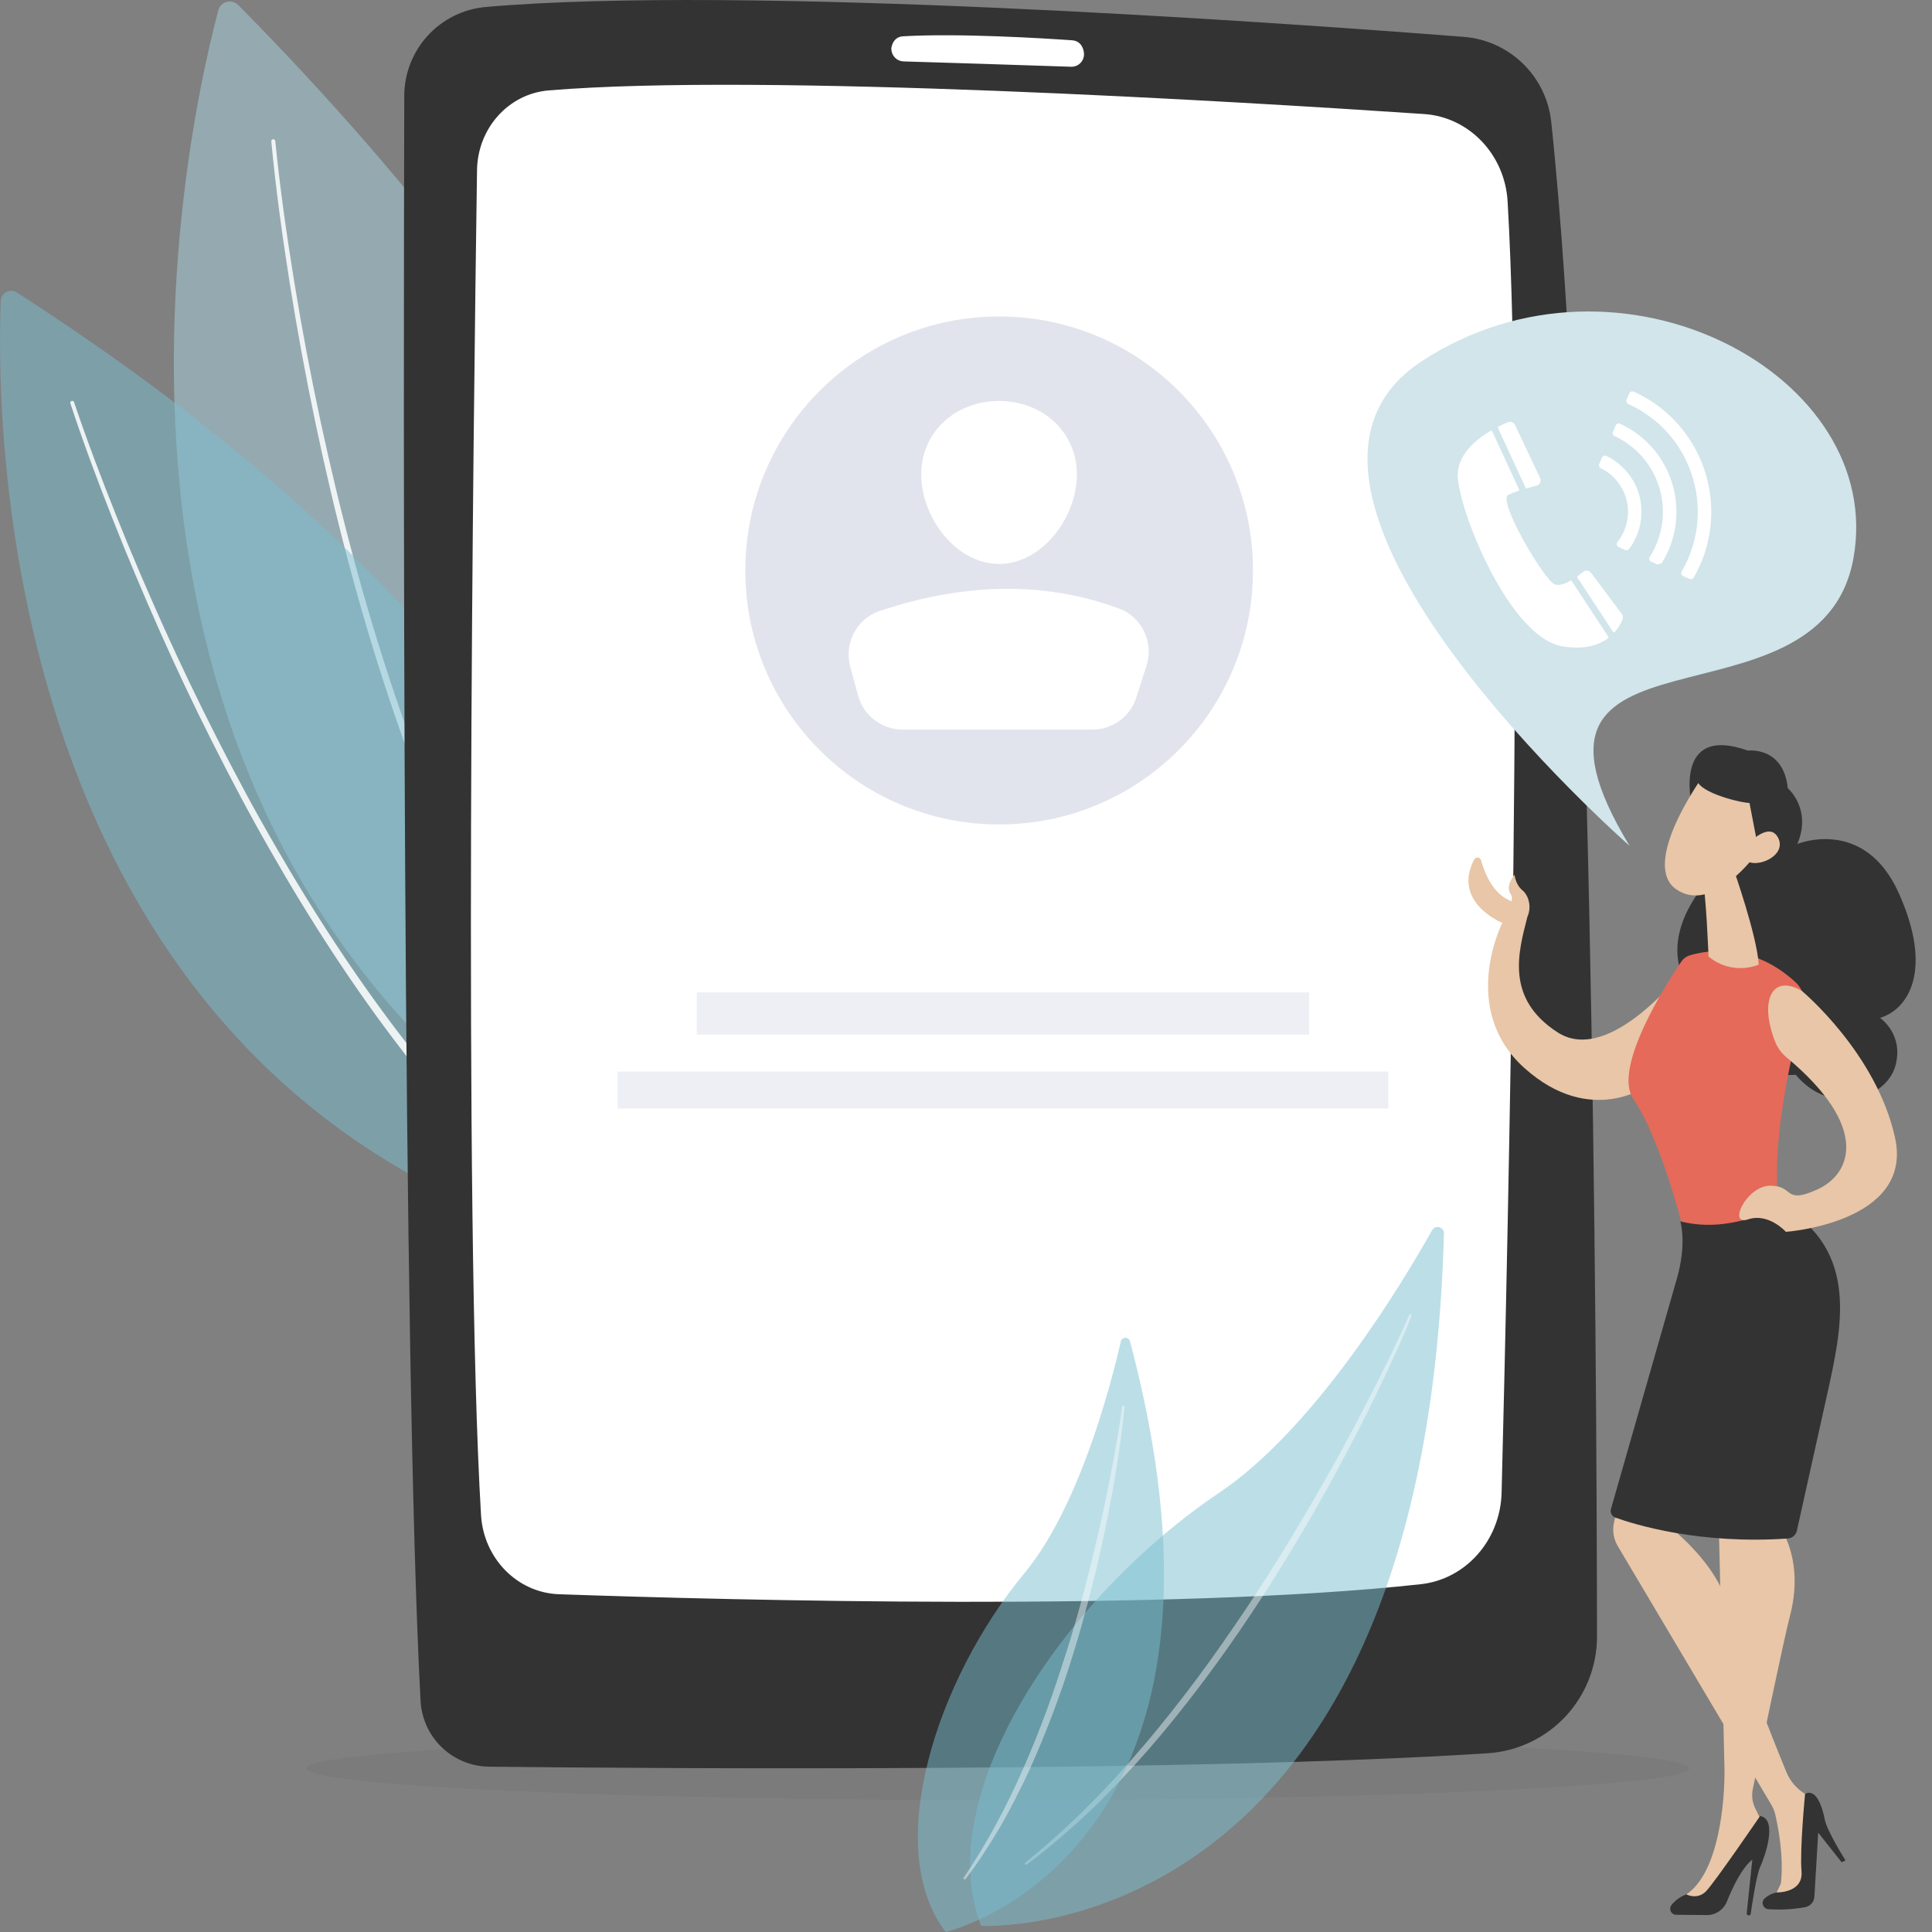 <svg width="366" height="366" viewBox="0 0 366 366" fill="none" xmlns="http://www.w3.org/2000/svg">
<rect x="0" y="0" width="366" height="366" fill="#808080" stroke="none"/>
<g clip-path="url(#clip0)">
<ellipse cx="189" cy="335" rx="131" ry="6" fill="black" fill-opacity="0.04"/>
<path d="M41.369 1.922C34.593 27.398 1.31 177.364 138.47 236.331C138.47 236.331 186.17 143.687 45.157 0.977C43.923 -0.274 41.812 0.263 41.369 1.922Z" fill="#A8D4E0" fill-opacity="0.5"/>
<path opacity="0.86" d="M52.147 26.708C53.033 35.617 54.295 44.502 55.733 53.348C57.17 62.193 58.837 71.004 60.715 79.77C64.484 97.291 69.075 114.645 74.803 131.621C80.53 148.596 87.37 165.205 95.929 180.917C98.057 184.847 100.312 188.705 102.694 192.491C103.865 194.393 105.109 196.248 106.338 198.113C107.609 199.947 108.865 201.794 110.198 203.584C115.43 210.813 121.307 217.55 127.757 223.714C127.845 223.793 127.916 223.889 127.966 223.995C128.017 224.102 128.045 224.218 128.05 224.336C128.055 224.454 128.036 224.572 127.995 224.682C127.953 224.793 127.89 224.894 127.808 224.979C127.727 225.065 127.629 225.133 127.521 225.181C127.413 225.228 127.296 225.252 127.178 225.254C127.06 225.255 126.943 225.232 126.834 225.187C126.725 225.142 126.626 225.076 126.543 224.992C120.046 218.725 114.131 211.882 108.87 204.545C107.533 202.732 106.277 200.862 105.003 199.006C103.772 197.119 102.527 195.244 101.356 193.322C98.984 189.495 96.731 185.599 94.599 181.635C86.067 165.784 79.283 149.06 73.608 132.018C67.933 114.975 63.424 97.548 59.731 79.975C57.889 71.186 56.267 62.356 54.862 53.485C53.465 44.615 52.244 35.723 51.397 26.771C51.392 26.675 51.424 26.58 51.487 26.507C51.55 26.434 51.638 26.388 51.734 26.379C51.83 26.369 51.926 26.398 52.002 26.458C52.077 26.518 52.127 26.605 52.139 26.7L52.147 26.708Z" fill="white"/>
<path d="M0.148 56.987C-0.813 80.375 -0.854 216.68 126.953 239.687C126.953 239.687 150.062 149.963 3.192 55.405C2.899 55.217 2.562 55.11 2.214 55.094C1.867 55.078 1.521 55.154 1.212 55.315C0.904 55.475 0.643 55.714 0.456 56.008C0.269 56.302 0.163 56.639 0.148 56.987Z" fill="#7ABED1" fill-opacity="0.5"/>
<path opacity="0.86" d="M14.037 76.199C16.488 83.485 19.233 90.687 22.083 97.834C24.933 104.982 27.974 112.06 31.141 119.074C34.308 126.088 37.643 133.027 41.132 139.883C44.621 146.74 48.248 153.53 52.114 160.18C59.799 173.501 68.228 186.408 77.704 198.501L78.583 199.64L79.5 200.755L81.333 202.982L83.159 205.209C83.767 205.952 84.418 206.65 85.045 207.383C86.319 208.824 87.561 210.281 88.859 211.693L92.81 215.874C98.177 221.353 103.84 226.53 109.874 231.242L109.883 231.25C110.057 231.397 110.168 231.606 110.192 231.833C110.215 232.06 110.15 232.287 110.01 232.467C109.869 232.647 109.665 232.765 109.439 232.797C109.213 232.829 108.984 232.772 108.799 232.639C102.714 227.834 97.017 222.57 91.638 217.014L87.678 212.776C86.378 211.346 85.134 209.865 83.861 208.412C83.232 207.679 82.58 206.971 81.973 206.214L80.14 203.964L78.315 201.714L77.399 200.588L76.52 199.435C67.055 187.219 58.665 174.215 51.029 160.81C47.189 154.118 43.601 147.285 40.131 140.398C36.66 133.511 33.36 126.53 30.23 119.478C27.1 112.427 24.103 105.33 21.273 98.153C18.442 90.975 15.751 83.755 13.328 76.423C13.296 76.329 13.304 76.227 13.348 76.138C13.392 76.049 13.47 75.982 13.564 75.951C13.658 75.919 13.76 75.927 13.849 75.971C13.937 76.016 14.005 76.093 14.036 76.187L14.037 76.199Z" fill="white"/>
<path d="M92.031 1.322C87.82 1.693 83.899 3.627 81.04 6.744C78.181 9.861 76.592 13.936 76.584 18.167C76.432 71.791 76.18 256.76 79.674 322.224C79.851 325.565 81.293 328.712 83.707 331.026C86.12 333.341 89.324 334.648 92.666 334.683C126.994 335.052 225.737 335.731 281.792 332.144C287.415 331.79 292.692 329.303 296.547 325.191C300.402 321.079 302.545 315.651 302.539 310.012C302.471 253.731 301.573 95.448 293.869 23.098C293.423 18.897 291.521 14.986 288.494 12.043C285.466 9.1 281.505 7.31 277.297 6.984C239.862 4.071 140.441 -2.891 92.031 1.322Z" fill="#333333"/>
<path d="M90.369 32.22C89.695 78.091 87.776 230.69 91.126 287.008C91.615 295.24 98.005 301.739 105.895 302.014C138.382 303.148 221.688 305.339 269.157 300.112C277.704 299.172 284.237 291.757 284.465 282.781C285.652 235.968 288.859 93.843 285.603 38.152C285.08 29.267 278.301 22.179 269.798 21.605C234.624 19.234 144.298 13.763 103.933 17.128C96.352 17.759 90.486 24.278 90.369 32.22Z" fill="white"/>
<path d="M168.86 9.304C168.872 9.914 169.118 10.495 169.547 10.929C169.975 11.362 170.554 11.615 171.163 11.634C177.414 11.824 195.023 12.363 202.893 12.646C203.255 12.659 203.615 12.59 203.947 12.442C204.278 12.295 204.571 12.074 204.803 11.796C205.036 11.518 205.202 11.19 205.289 10.838C205.376 10.486 205.381 10.119 205.304 9.764C205.277 9.716 205.075 7.769 203.088 7.63C197.764 7.259 181.701 6.261 171.087 6.874C168.907 6.994 168.789 9.473 168.86 9.304Z" fill="white"/>
<path d="M189.28 156.191C215.837 156.191 237.367 134.647 237.367 108.071C237.367 81.495 215.837 59.951 189.28 59.951C162.722 59.951 141.193 81.495 141.193 108.071C141.193 134.647 162.722 156.191 189.28 156.191Z" fill="#C6CADC" fill-opacity="0.5"/>
<path d="M204.003 89.889C204.003 98.038 197.402 106.834 189.261 106.834C181.119 106.834 174.518 98.038 174.518 89.889C174.518 81.741 181.118 75.961 189.261 75.961C197.404 75.961 204.003 81.747 204.003 89.889Z" fill="white"/>
<path d="M170.972 138.209H206.961C208.807 138.209 210.606 137.622 212.097 136.533C213.589 135.443 214.695 133.908 215.258 132.148L217.196 126.09C218.613 121.656 216.308 116.855 211.938 115.255C197.29 109.896 182.147 110.584 166.632 115.75C162.286 117.191 159.873 121.85 161.072 126.272L162.563 131.775C163.065 133.622 164.16 135.253 165.679 136.416C167.199 137.579 169.059 138.209 170.972 138.209Z" fill="white"/>
<path d="M308.703 160.229C308.703 160.229 231.872 92.904 269.378 68.407C306.885 43.911 357.402 71.159 351.112 105.789C344.822 140.42 281.284 114.965 308.703 160.229Z" fill="#D1E5EB"/>
<path d="M307.239 116.311L301.416 108.522C301.331 108.408 301.225 108.313 301.102 108.241C300.979 108.17 300.843 108.124 300.703 108.107C300.562 108.09 300.419 108.102 300.283 108.141C300.147 108.181 300.02 108.248 299.911 108.338C299.62 108.577 299.267 108.855 298.878 109.135C298.833 109.167 298.803 109.215 298.793 109.269C298.783 109.323 298.794 109.379 298.824 109.424L305.577 119.694C305.595 119.721 305.619 119.744 305.647 119.76C305.676 119.777 305.707 119.787 305.74 119.789C305.773 119.791 305.806 119.786 305.836 119.773C305.866 119.76 305.893 119.741 305.914 119.716C306.535 119.008 307.031 118.199 307.382 117.325C307.447 117.158 307.468 116.977 307.443 116.8C307.418 116.622 307.348 116.454 307.239 116.311Z" fill="white"/>
<path d="M289.072 92.531C289.075 92.536 289.079 92.54 289.085 92.543C289.09 92.545 289.097 92.546 289.102 92.544C289.822 92.337 290.51 92.151 291.066 92.02C291.217 91.983 291.357 91.912 291.477 91.813C291.598 91.715 291.694 91.591 291.761 91.45C291.827 91.31 291.861 91.156 291.861 91.001C291.86 90.845 291.825 90.692 291.759 90.552L287.012 80.513C286.897 80.269 286.694 80.079 286.443 79.981C286.193 79.884 285.915 79.886 285.666 79.989C285.189 80.184 284.561 80.46 283.854 80.817C283.811 80.839 283.778 80.876 283.762 80.922C283.746 80.968 283.749 81.018 283.769 81.062L289.072 92.531Z" fill="white"/>
<path d="M297.668 109.954C297.667 109.952 297.665 109.949 297.662 109.947C297.659 109.945 297.657 109.944 297.653 109.943C297.65 109.942 297.647 109.942 297.644 109.942C297.64 109.943 297.637 109.944 297.634 109.945C296.478 110.617 295.245 111.069 294.414 110.645C292.412 109.624 283.548 94.746 285.765 93.714C286.386 93.436 287.022 93.192 287.671 92.986C287.695 92.977 287.718 92.963 287.737 92.946C287.756 92.928 287.772 92.906 287.782 92.882C287.793 92.858 287.799 92.832 287.799 92.806C287.799 92.78 287.793 92.754 287.782 92.73L282.67 81.684C282.659 81.66 282.643 81.639 282.624 81.622C282.604 81.605 282.581 81.592 282.556 81.585C282.531 81.577 282.505 81.574 282.48 81.577C282.454 81.58 282.429 81.588 282.407 81.602C279.353 83.403 275.806 86.433 276.182 90.672C276.836 97.995 286.189 120.803 295.985 122.44C300.164 123.139 302.885 122.206 304.625 120.906C304.669 120.874 304.698 120.826 304.708 120.773C304.717 120.72 304.706 120.665 304.676 120.619L297.668 109.954Z" fill="white"/>
<path d="M304.209 89.235C306.251 90.554 307.687 92.629 308.203 95.006C308.718 97.383 308.271 99.867 306.958 101.915C306.788 102.177 306.606 102.429 306.415 102.669C306.354 102.743 306.311 102.83 306.289 102.924C306.267 103.017 306.266 103.114 306.288 103.208C306.309 103.301 306.352 103.388 306.413 103.463C306.473 103.537 306.55 103.596 306.638 103.636L307.868 104.191C307.999 104.249 308.145 104.261 308.283 104.225C308.421 104.188 308.542 104.106 308.627 103.991C308.795 103.768 308.957 103.538 309.11 103.299C310.789 100.68 311.36 97.502 310.7 94.461C310.04 91.421 308.201 88.767 305.588 87.081C305.18 86.819 304.757 86.584 304.32 86.375C304.244 86.338 304.161 86.317 304.077 86.313C303.992 86.309 303.907 86.323 303.828 86.352C303.749 86.382 303.676 86.428 303.615 86.486C303.554 86.545 303.505 86.615 303.472 86.693L302.956 87.904C302.893 88.051 302.89 88.217 302.946 88.367C303.002 88.517 303.114 88.639 303.259 88.708C303.586 88.864 303.903 89.04 304.209 89.235Z" fill="white"/>
<path d="M307.783 83.671C311.3 85.94 313.774 89.511 314.663 93.602C315.551 97.693 314.782 101.97 312.524 105.494C312.474 105.569 312.442 105.653 312.429 105.742C312.415 105.831 312.421 105.921 312.446 106.007C312.471 106.093 312.514 106.173 312.573 106.24C312.631 106.308 312.704 106.362 312.785 106.399L313.992 106.943L314.786 106.708C320.118 98.216 317.624 86.949 309.172 81.513C308.445 81.046 307.686 80.631 306.9 80.272C306.824 80.239 306.743 80.221 306.66 80.219C306.578 80.217 306.495 80.232 306.419 80.263C306.342 80.293 306.272 80.339 306.213 80.396C306.154 80.454 306.107 80.523 306.075 80.6L305.56 81.807C305.497 81.955 305.493 82.122 305.55 82.273C305.607 82.424 305.721 82.546 305.867 82.614C306.529 82.922 307.17 83.275 307.783 83.671Z" fill="white"/>
<path d="M311.359 78.107C321.473 84.614 324.594 97.959 318.58 108.251C318.535 108.326 318.506 108.411 318.496 108.498C318.486 108.586 318.494 108.674 318.52 108.758C318.546 108.842 318.59 108.92 318.648 108.986C318.706 109.052 318.778 109.105 318.858 109.142L320.056 109.681C320.196 109.745 320.356 109.754 320.503 109.708C320.65 109.661 320.775 109.562 320.853 109.429C327.465 97.976 323.976 83.181 312.736 75.953C311.696 75.286 310.608 74.697 309.481 74.191C309.405 74.158 309.323 74.14 309.241 74.139C309.158 74.137 309.076 74.152 308.999 74.183C308.922 74.213 308.852 74.259 308.793 74.317C308.734 74.375 308.687 74.444 308.654 74.52L308.141 75.728C308.077 75.879 308.075 76.049 308.136 76.201C308.196 76.354 308.315 76.476 308.465 76.541C309.467 76.991 310.435 77.514 311.359 78.107Z" fill="white"/>
<path d="M279.276 162.819C279.342 162.695 279.442 162.594 279.565 162.529C279.688 162.463 279.828 162.436 279.967 162.451C280.105 162.466 280.236 162.522 280.343 162.612C280.45 162.702 280.527 162.822 280.564 162.956C281.189 165.205 282.701 169.132 285.872 170.526C286.033 170.596 286.183 170.667 286.33 170.738C286.415 170.496 286.441 170.238 286.406 169.984C286.372 169.73 286.277 169.488 286.131 169.278C285.145 167.771 286.925 165.71 286.925 165.71C286.925 165.71 287.043 167.524 288.42 168.667C289.608 169.65 290.177 171.839 289.367 173.636C287.649 180.309 285.08 189.134 295.093 195.582C305.106 202.03 319.208 183.414 319.208 183.414L312.21 205.619C312.21 205.619 301.406 213.595 288.839 202.378C276.273 191.16 284.603 174.836 284.603 174.836C284.603 174.836 275.018 170.967 279.276 162.819Z" fill="#E8C6A7"/>
<path d="M320.492 152.499C320.492 152.499 316.837 137.12 331.12 142.195C331.12 142.195 337.85 141.331 338.681 149.319C338.681 149.319 343.292 153.234 340.494 159.882C340.494 159.882 353.169 154.624 359.719 169.219C366.268 183.814 361.515 191.213 356.158 192.829C356.158 192.829 360.766 195.924 359.038 202C357.31 208.075 346.939 211.664 340.187 203.61C340.187 203.61 322.474 205.182 321.88 189.57C321.88 189.57 313.153 182.289 321.106 170.019C329.059 157.749 320.492 152.499 320.492 152.499Z" fill="#333333"/>
<path d="M320.142 180.974C323.139 180.076 331.86 178.417 340.156 186.083C340.847 186.72 341.35 187.534 341.611 188.438C341.872 189.341 341.88 190.298 341.635 191.206C339.41 199.414 333.528 223.667 338.683 234.161C338.683 234.161 329.599 244.182 319.689 236.105C319.689 236.105 315.238 216.717 309.419 208.202C305.397 202.324 315.834 186.13 318.47 182.219C318.867 181.623 319.458 181.183 320.142 180.974Z" fill="#E56A59"/>
<path d="M328.413 164.672C328.413 164.672 332.843 177.211 333.177 182.742C333.177 182.742 328.281 184.97 323.666 181.211C323.666 181.211 323.183 168.686 322.488 166.443L328.413 164.672Z" fill="#E8C6A7"/>
<path d="M322.26 147.569C322.26 147.569 310.673 163.797 317.6 168.509C324.527 173.221 332.774 161.697 332.774 161.697C332.774 161.697 335.463 152.815 332.651 149.802C329.839 146.789 322.26 147.569 322.26 147.569Z" fill="#E8C6A7"/>
<path d="M327.623 143.693C327.623 143.693 322.3 144.955 321.555 147.361C320.81 149.766 329.103 152.006 331.427 152.116L333.299 161.84C333.299 161.84 338.835 152.692 336.643 147.408C334.45 142.123 327.623 143.693 327.623 143.693Z" fill="#333333"/>
<path d="M330.527 160.497C330.527 160.497 335.037 155.272 336.832 158.679C338.627 162.086 332.774 164.644 330.746 162.971L330.527 160.497Z" fill="#E8C6A7"/>
<path d="M308.12 276.818C308.154 277.699 306.61 284.679 305.764 288.407C305.424 289.904 305.657 291.474 306.419 292.807L335.531 341.84C335.889 342.434 336.152 343.079 336.312 343.753C336.846 346.053 337.953 351.693 337.375 356.823L335.869 359.953L342.383 358.474L343.799 340.969L341.956 339.844C340.363 338.873 339.122 337.418 338.412 335.692C335.779 329.293 329.248 313.005 327.557 305.067C325.642 296.044 315.631 288.717 315.631 288.717L317.389 284.555L308.12 276.818Z" fill="#E8C6A7"/>
<path d="M349.615 352.445C349.615 352.445 346.098 346.865 345.687 344.693C345.276 342.52 344.116 338.685 341.954 339.839C341.954 339.839 340.931 350.391 341.283 354.511C341.636 358.631 336.626 358.502 336.626 358.502C336.626 358.502 335.246 358.697 334.234 359.708C333.536 360.406 334.035 361.618 335.019 361.682C336.658 361.789 339.263 361.813 341.997 361.289C342.461 361.199 342.882 360.957 343.193 360.601C343.505 360.246 343.69 359.797 343.72 359.324L344.441 347.179L348.878 352.786L349.615 352.445Z" fill="#333333"/>
<path d="M325.512 284.628C325.512 284.628 326.539 328.488 326.678 334.716C326.816 340.944 325.696 354.75 319.455 358.877L322.174 360.888C322.174 360.888 325.567 358.006 328.883 352.447C332.607 346.207 333.734 345.068 333.734 345.068L332.498 342.534C331.956 341.427 331.797 340.171 332.046 338.963C333.393 332.432 337.891 310.708 339.115 306.03C340.563 300.507 340.667 293.133 335.627 286.96C330.587 280.787 325.512 284.628 325.512 284.628Z" fill="#E8C6A7"/>
<path d="M331.276 362.865C331.369 362.867 331.46 362.834 331.531 362.773C331.602 362.713 331.648 362.629 331.661 362.536C331.869 361.074 332.733 355.212 333.44 353.695C334.25 351.956 336.897 344.64 333.44 344.018C333.44 344.018 324.842 356.594 323.191 358.285C321.54 359.976 319.457 358.877 319.457 358.877C318.344 359.271 317.365 359.974 316.636 360.904C316.507 361.072 316.427 361.273 316.406 361.484C316.385 361.696 316.423 361.909 316.516 362.099C316.609 362.29 316.754 362.451 316.934 362.563C317.113 362.676 317.321 362.737 317.533 362.738L323.324 362.793C324.147 362.801 324.953 362.559 325.635 362.1C326.318 361.64 326.846 360.985 327.15 360.22C328.168 357.672 329.92 353.932 331.961 352.276L330.9 362.439C330.895 362.493 330.9 362.547 330.917 362.598C330.933 362.649 330.96 362.697 330.996 362.737C331.032 362.777 331.076 362.809 331.125 362.831C331.174 362.853 331.228 362.865 331.281 362.865H331.276Z" fill="#333333"/>
<path d="M318.32 231.374C318.32 231.374 319.629 235.537 317.62 242.393L305.183 285.859C305.089 286.188 305.123 286.54 305.279 286.844C305.435 287.148 305.702 287.382 306.024 287.496C309.744 288.833 321.975 292.606 338.672 291.458C339.08 291.432 339.47 291.274 339.781 291.008C340.093 290.741 340.31 290.381 340.4 289.982C341.499 285.026 345.253 268.12 346.029 264.646C348.973 251.414 352.262 237.135 337.797 228.502C331.126 231.354 324.909 233.044 318.32 231.374Z" fill="#333333"/>
<path d="M341.342 187.716C341.342 187.716 355.495 199.485 359.007 215.568C362.52 231.652 338.323 233.36 338.323 233.36C338.323 233.36 335.038 229.692 331.14 231.002C327.241 232.312 330.838 224.596 335.4 224.617C339.962 224.638 337.848 228.247 344.302 225.322C350.586 222.472 354.474 213.662 338.434 200.3C337.499 199.531 336.771 198.54 336.316 197.418C333.203 189.562 335.675 184.416 341.342 187.716Z" fill="#E8C6A7"/>
<path d="M273.545 233.681C273.579 232.433 271.913 231.967 271.301 233.055C265.38 243.573 248.991 270.666 230.992 282.769C201.683 302.476 176.249 339.886 185.854 364.837C185.854 364.837 269.844 369.679 273.545 233.681Z" fill="#7ABED1" fill-opacity="0.5"/>
<path opacity="0.43" d="M267.394 249.25C267.275 249.614 267.148 249.905 267.026 250.219L266.645 251.147L265.86 252.991C265.336 254.218 264.781 255.435 264.232 256.652C263.128 259.082 261.993 261.499 260.829 263.903C258.505 268.709 256.049 273.452 253.524 278.157C250.999 282.863 248.354 287.503 245.605 292.083C242.856 296.663 240.033 301.199 237.067 305.644C231.152 314.543 224.745 323.127 217.759 331.224C214.224 335.234 210.581 339.154 206.719 342.853C202.831 346.521 198.786 350.029 194.502 353.223C194.479 353.241 194.453 353.254 194.425 353.262C194.398 353.27 194.368 353.272 194.34 353.268C194.311 353.265 194.283 353.256 194.258 353.241C194.233 353.227 194.211 353.208 194.193 353.185C194.175 353.162 194.162 353.136 194.154 353.108C194.147 353.081 194.145 353.051 194.148 353.023C194.152 352.994 194.161 352.966 194.175 352.941C194.189 352.916 194.208 352.894 194.231 352.876C198.36 349.523 202.315 345.96 206.08 342.202C209.857 338.459 213.411 334.5 216.861 330.454C220.31 326.407 223.592 322.219 226.778 317.961C229.965 313.704 232.973 309.315 235.958 304.907C241.891 296.069 247.347 286.917 252.552 277.627C255.145 272.974 257.647 268.273 260.059 263.522C261.27 261.15 262.458 258.767 263.621 256.37L265.333 252.76L266.171 250.948L266.58 250.031C266.711 249.731 266.852 249.41 266.953 249.145L266.971 249.098C266.981 249.071 266.996 249.046 267.015 249.024C267.035 249.003 267.058 248.986 267.084 248.973C267.111 248.961 267.139 248.954 267.168 248.953C267.197 248.952 267.226 248.957 267.253 248.967C267.281 248.976 267.307 248.99 267.329 249.01C267.352 249.029 267.37 249.052 267.383 249.079C267.396 249.105 267.404 249.134 267.406 249.163C267.408 249.193 267.404 249.222 267.394 249.25Z" fill="white"/>
<path d="M214.064 254.094C213.826 253.197 212.541 253.216 212.335 254.12C210.326 262.861 204.349 285.615 194.066 298.027C177.327 318.24 167.072 350.252 179.16 366.003C179.16 366.003 240.02 351.771 214.064 254.094Z" fill="#7ABED1" fill-opacity="0.5"/>
<path opacity="0.43" d="M213.012 266.478C213.005 266.775 212.977 267.002 212.958 267.264L212.885 268.005L212.724 269.487C212.609 270.472 212.478 271.452 212.347 272.44C212.079 274.405 211.788 276.367 211.474 278.327C210.841 282.245 210.097 286.144 209.297 290.032C208.497 293.92 207.595 297.787 206.599 301.632C205.602 305.477 204.551 309.306 203.374 313.102C201.048 320.706 198.241 328.155 194.971 335.404C193.282 339.004 191.499 342.562 189.513 346.015C187.496 349.442 185.337 352.789 182.932 355.953C182.898 356 182.845 356.031 182.788 356.04C182.73 356.049 182.671 356.035 182.623 356C182.576 355.965 182.545 355.913 182.536 355.855C182.527 355.797 182.541 355.738 182.576 355.691C187.027 349.155 190.731 342.154 193.894 334.923C195.488 331.312 196.946 327.642 198.316 323.938C199.685 320.235 200.897 316.471 202.104 312.711C204.482 305.173 206.438 297.507 208.217 289.8C209.095 285.945 209.9 282.073 210.629 278.183C211.002 276.24 211.355 274.294 211.688 272.343L212.161 269.413L212.385 267.947L212.488 267.215C212.518 266.975 212.555 266.712 212.572 266.514V266.463C212.575 266.406 212.601 266.352 212.644 266.313C212.688 266.275 212.744 266.255 212.802 266.258C212.859 266.261 212.913 266.288 212.952 266.331C212.99 266.374 213.01 266.43 213.007 266.488L213.012 266.478Z" fill="white"/>
<rect x="132" y="188" width="116" height="8" fill="#C6CADC" fill-opacity="0.3"/>
<rect x="117" y="203" width="146" height="7" fill="#C6CADC" fill-opacity="0.3"/>
</g>
<defs>
<clipPath id="clip0">
<rect width="366" height="366" fill="white"/>
</clipPath>
</defs>
</svg>
